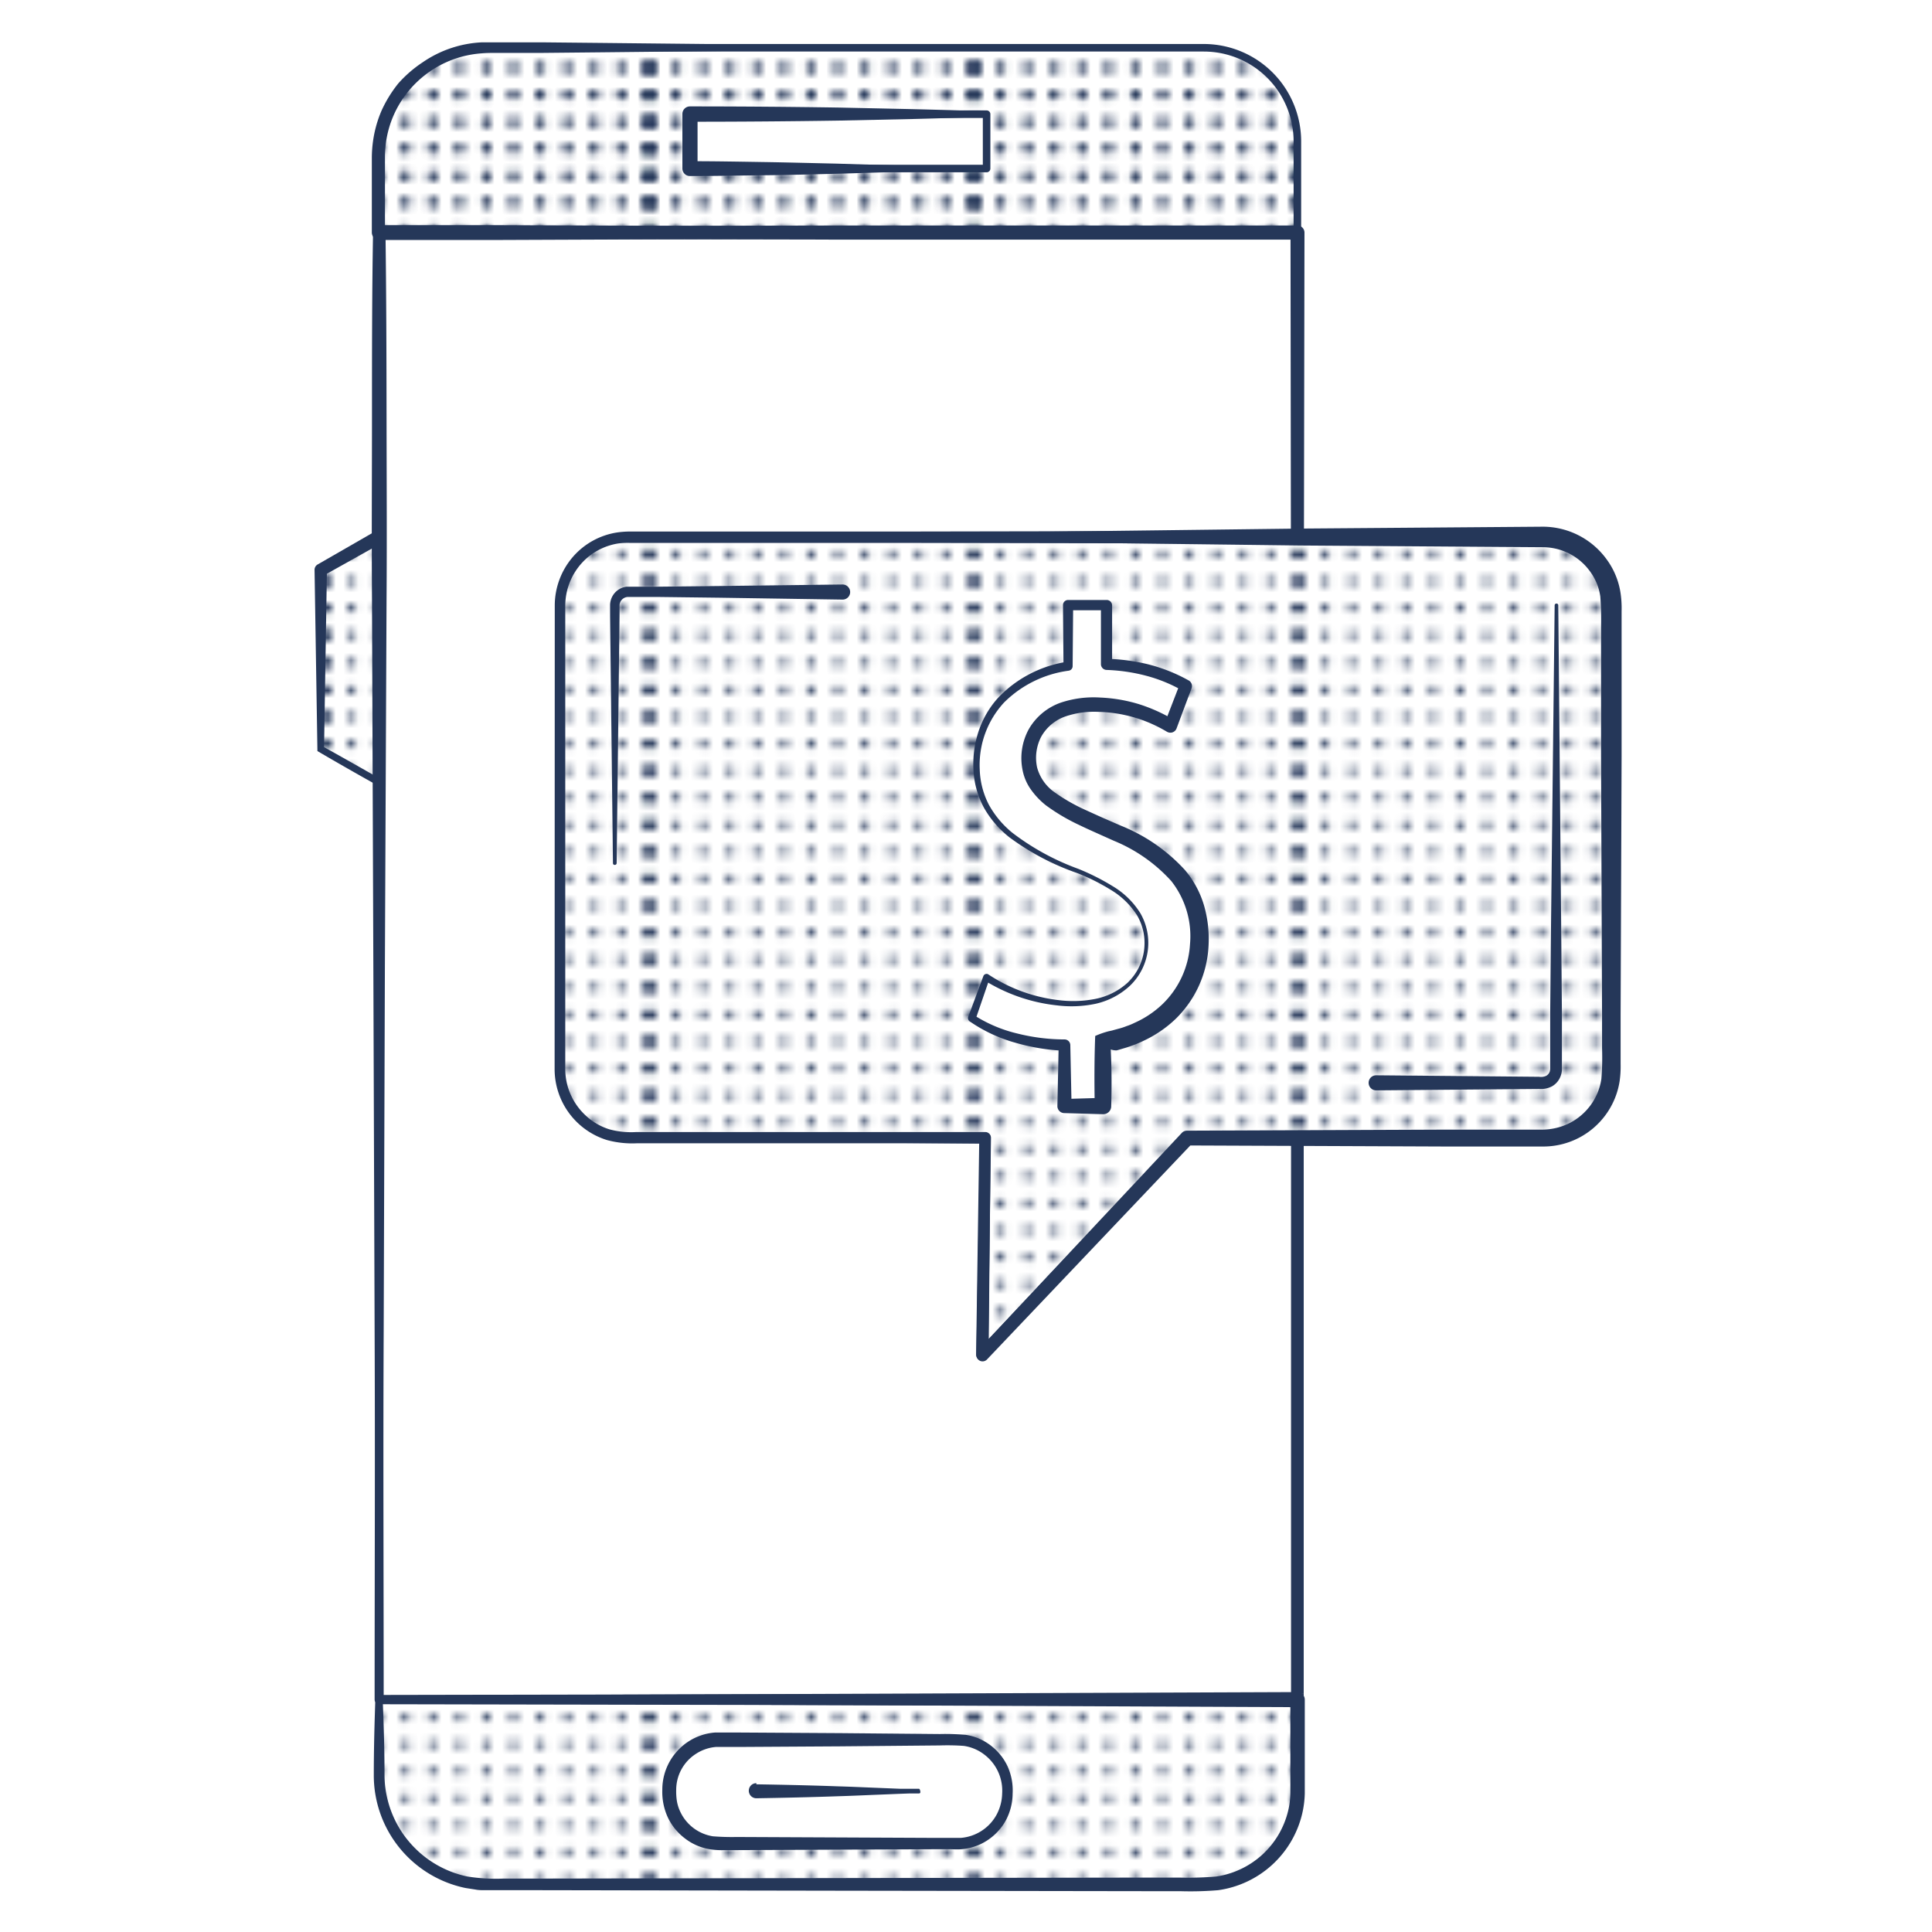 <svg id="Layer_1" data-name="Layer 1" xmlns="http://www.w3.org/2000/svg" xmlns:xlink="http://www.w3.org/1999/xlink" viewBox="0 0 256 256"><defs><style>.cls-1{fill:none;}.cls-2{fill:#253759;}.cls-3{clip-path:url(#clip-path);}.cls-4{clip-path:url(#clip-path-2);}.cls-5,.cls-6{fill:url(#New_Pattern_Swatch_1);}.cls-6{stroke:#253759;stroke-linecap:round;stroke-linejoin:round;}</style><clipPath id="clip-path"><rect class="cls-1" x="42.85" width="43" height="43"/></clipPath><clipPath id="clip-path-2"><rect class="cls-1" x="-0.05" width="43" height="43"/></clipPath><pattern id="New_Pattern_Swatch_1" data-name="New Pattern Swatch 1" width="42.9" height="43" patternTransform="translate(0 387)" patternUnits="userSpaceOnUse" viewBox="0 0 42.9 43"><rect class="cls-1" width="42.9" height="43"/><circle class="cls-2" cx="42.91" cy="1.85" r="0.57"/><circle class="cls-2" cx="42.91" cy="5.42" r="0.57"/><circle class="cls-2" cx="42.91" cy="8.99" r="0.57"/><circle class="cls-2" cx="42.91" cy="12.57" r="0.57"/><circle class="cls-2" cx="42.91" cy="16.14" r="0.57"/><circle class="cls-2" cx="42.91" cy="19.71" r="0.57"/><circle class="cls-2" cx="42.91" cy="23.29" r="0.57"/><circle class="cls-2" cx="42.91" cy="26.86" r="0.57"/><circle class="cls-2" cx="42.91" cy="30.43" r="0.57"/><circle class="cls-2" cx="42.91" cy="34.01" r="0.57"/><circle class="cls-2" cx="42.91" cy="37.58" r="0.57"/><circle class="cls-2" cx="42.91" cy="41.15" r="0.57"/><circle class="cls-2" cx="42.89" cy="1.85" r="0.57"/><circle class="cls-2" cx="42.89" cy="5.42" r="0.57"/><circle class="cls-2" cx="42.89" cy="8.99" r="0.57"/><circle class="cls-2" cx="42.89" cy="12.57" r="0.57"/><circle class="cls-2" cx="42.89" cy="16.14" r="0.57"/><circle class="cls-2" cx="42.89" cy="19.71" r="0.57"/><circle class="cls-2" cx="42.89" cy="23.29" r="0.57"/><circle class="cls-2" cx="42.89" cy="26.86" r="0.57"/><circle class="cls-2" cx="42.89" cy="30.43" r="0.57"/><circle class="cls-2" cx="42.89" cy="34.01" r="0.57"/><circle class="cls-2" cx="42.89" cy="37.58" r="0.57"/><circle class="cls-2" cx="42.89" cy="41.15" r="0.57"/><g class="cls-3"><circle class="cls-2" cx="42.81" cy="1.85" r="0.57"/><circle class="cls-2" cx="42.81" cy="5.42" r="0.57"/><circle class="cls-2" cx="42.81" cy="8.99" r="0.57"/><circle class="cls-2" cx="42.81" cy="12.57" r="0.57"/><circle class="cls-2" cx="42.81" cy="16.14" r="0.57"/><circle class="cls-2" cx="42.81" cy="19.71" r="0.57"/><circle class="cls-2" cx="42.81" cy="23.29" r="0.57"/><circle class="cls-2" cx="42.81" cy="26.86" r="0.57"/><circle class="cls-2" cx="42.81" cy="30.43" r="0.57"/><circle class="cls-2" cx="42.81" cy="34.01" r="0.57"/><circle class="cls-2" cx="42.81" cy="37.58" r="0.57"/><circle class="cls-2" cx="42.81" cy="41.15" r="0.57"/><circle class="cls-2" cx="42.79" cy="1.85" r="0.57"/><circle class="cls-2" cx="42.79" cy="5.42" r="0.57"/><circle class="cls-2" cx="42.79" cy="8.99" r="0.57"/><circle class="cls-2" cx="42.79" cy="12.57" r="0.57"/><circle class="cls-2" cx="42.79" cy="16.14" r="0.57"/><circle class="cls-2" cx="42.79" cy="19.71" r="0.57"/><circle class="cls-2" cx="42.79" cy="23.29" r="0.57"/><circle class="cls-2" cx="42.79" cy="26.86" r="0.57"/><circle class="cls-2" cx="42.79" cy="30.43" r="0.57"/><circle class="cls-2" cx="42.79" cy="34.01" r="0.57"/><circle class="cls-2" cx="42.79" cy="37.58" r="0.57"/><circle class="cls-2" cx="42.79" cy="41.15" r="0.57"/></g><circle class="cls-2" cx="42.91" cy="1.85" r="0.57"/><circle class="cls-2" cx="42.91" cy="5.42" r="0.57"/><circle class="cls-2" cx="42.91" cy="8.99" r="0.57"/><circle class="cls-2" cx="42.91" cy="12.57" r="0.57"/><circle class="cls-2" cx="42.91" cy="16.14" r="0.57"/><circle class="cls-2" cx="42.91" cy="19.71" r="0.57"/><circle class="cls-2" cx="42.91" cy="23.29" r="0.57"/><circle class="cls-2" cx="42.91" cy="26.86" r="0.57"/><circle class="cls-2" cx="42.91" cy="30.43" r="0.57"/><circle class="cls-2" cx="42.91" cy="34.01" r="0.57"/><circle class="cls-2" cx="42.91" cy="37.58" r="0.57"/><circle class="cls-2" cx="42.91" cy="41.15" r="0.57"/><circle class="cls-2" cx="0.01" cy="1.85" r="0.57"/><circle class="cls-2" cx="3.59" cy="1.85" r="0.57"/><circle class="cls-2" cx="7.16" cy="1.85" r="0.57"/><circle class="cls-2" cx="10.73" cy="1.85" r="0.57"/><circle class="cls-2" cx="0.01" cy="5.42" r="0.57"/><circle class="cls-2" cx="3.59" cy="5.42" r="0.57"/><circle class="cls-2" cx="7.16" cy="5.42" r="0.57"/><circle class="cls-2" cx="10.73" cy="5.42" r="0.57"/><circle class="cls-2" cx="0.01" cy="8.99" r="0.57"/><circle class="cls-2" cx="3.59" cy="8.99" r="0.57"/><circle class="cls-2" cx="7.16" cy="8.99" r="0.57"/><circle class="cls-2" cx="10.73" cy="8.99" r="0.57"/><circle class="cls-2" cx="0.01" cy="12.57" r="0.57"/><circle class="cls-2" cx="3.59" cy="12.57" r="0.57"/><circle class="cls-2" cx="7.16" cy="12.57" r="0.57"/><circle class="cls-2" cx="10.73" cy="12.57" r="0.57"/><circle class="cls-2" cx="0.01" cy="16.14" r="0.57"/><circle class="cls-2" cx="3.59" cy="16.14" r="0.57"/><circle class="cls-2" cx="7.16" cy="16.14" r="0.57"/><circle class="cls-2" cx="10.73" cy="16.14" r="0.57"/><circle class="cls-2" cx="0.01" cy="19.71" r="0.57"/><circle class="cls-2" cx="3.59" cy="19.71" r="0.57"/><circle class="cls-2" cx="7.16" cy="19.71" r="0.57"/><circle class="cls-2" cx="10.73" cy="19.71" r="0.57"/><circle class="cls-2" cx="14.3" cy="1.85" r="0.57"/><circle class="cls-2" cx="17.88" cy="1.85" r="0.57"/><circle class="cls-2" cx="21.45" cy="1.85" r="0.57"/><circle class="cls-2" cx="25.02" cy="1.85" r="0.57"/><circle class="cls-2" cx="28.6" cy="1.85" r="0.57"/><circle class="cls-2" cx="14.3" cy="5.42" r="0.57"/><circle class="cls-2" cx="17.88" cy="5.42" r="0.57"/><circle class="cls-2" cx="21.45" cy="5.42" r="0.57"/><circle class="cls-2" cx="25.02" cy="5.42" r="0.57"/><circle class="cls-2" cx="28.6" cy="5.42" r="0.57"/><circle class="cls-2" cx="14.3" cy="8.99" r="0.57"/><circle class="cls-2" cx="17.88" cy="8.99" r="0.57"/><circle class="cls-2" cx="21.45" cy="8.99" r="0.57"/><circle class="cls-2" cx="25.02" cy="8.99" r="0.57"/><circle class="cls-2" cx="28.6" cy="8.99" r="0.57"/><circle class="cls-2" cx="14.3" cy="12.57" r="0.57"/><circle class="cls-2" cx="17.88" cy="12.57" r="0.57"/><circle class="cls-2" cx="21.45" cy="12.57" r="0.57"/><circle class="cls-2" cx="25.02" cy="12.57" r="0.57"/><circle class="cls-2" cx="28.6" cy="12.57" r="0.57"/><circle class="cls-2" cx="14.3" cy="16.14" r="0.57"/><circle class="cls-2" cx="17.88" cy="16.14" r="0.57"/><circle class="cls-2" cx="21.45" cy="16.14" r="0.57"/><circle class="cls-2" cx="25.02" cy="16.14" r="0.57"/><circle class="cls-2" cx="28.6" cy="16.14" r="0.57"/><circle class="cls-2" cx="14.3" cy="19.71" r="0.57"/><circle class="cls-2" cx="17.88" cy="19.71" r="0.57"/><circle class="cls-2" cx="21.45" cy="19.71" r="0.57"/><circle class="cls-2" cx="25.02" cy="19.71" r="0.57"/><circle class="cls-2" cx="28.6" cy="19.71" r="0.57"/><circle class="cls-2" cx="32.17" cy="1.85" r="0.57"/><circle class="cls-2" cx="35.74" cy="1.85" r="0.57"/><circle class="cls-2" cx="39.31" cy="1.85" r="0.57"/><circle class="cls-2" cx="42.89" cy="1.85" r="0.57"/><circle class="cls-2" cx="32.17" cy="5.42" r="0.57"/><circle class="cls-2" cx="35.74" cy="5.42" r="0.57"/><circle class="cls-2" cx="39.31" cy="5.42" r="0.57"/><circle class="cls-2" cx="42.89" cy="5.42" r="0.57"/><circle class="cls-2" cx="32.17" cy="8.99" r="0.57"/><circle class="cls-2" cx="35.74" cy="8.99" r="0.57"/><circle class="cls-2" cx="39.31" cy="8.99" r="0.57"/><circle class="cls-2" cx="42.89" cy="8.99" r="0.57"/><circle class="cls-2" cx="32.17" cy="12.57" r="0.57"/><circle class="cls-2" cx="35.74" cy="12.57" r="0.57"/><circle class="cls-2" cx="39.31" cy="12.57" r="0.57"/><circle class="cls-2" cx="42.89" cy="12.57" r="0.57"/><circle class="cls-2" cx="32.17" cy="16.14" r="0.57"/><circle class="cls-2" cx="35.74" cy="16.14" r="0.57"/><circle class="cls-2" cx="39.31" cy="16.14" r="0.57"/><circle class="cls-2" cx="42.89" cy="16.14" r="0.57"/><circle class="cls-2" cx="32.17" cy="19.71" r="0.57"/><circle class="cls-2" cx="35.74" cy="19.71" r="0.57"/><circle class="cls-2" cx="39.31" cy="19.71" r="0.57"/><circle class="cls-2" cx="42.89" cy="19.71" r="0.57"/><circle class="cls-2" cx="0.01" cy="23.29" r="0.57"/><circle class="cls-2" cx="3.59" cy="23.29" r="0.57"/><circle class="cls-2" cx="7.16" cy="23.29" r="0.57"/><circle class="cls-2" cx="10.73" cy="23.29" r="0.57"/><circle class="cls-2" cx="0.01" cy="26.86" r="0.57"/><circle class="cls-2" cx="3.59" cy="26.86" r="0.57"/><circle class="cls-2" cx="7.16" cy="26.86" r="0.57"/><circle class="cls-2" cx="10.73" cy="26.86" r="0.57"/><circle class="cls-2" cx="0.01" cy="30.43" r="0.57"/><circle class="cls-2" cx="3.59" cy="30.43" r="0.57"/><circle class="cls-2" cx="7.16" cy="30.43" r="0.57"/><circle class="cls-2" cx="10.73" cy="30.43" r="0.57"/><circle class="cls-2" cx="0.01" cy="34.01" r="0.57"/><circle class="cls-2" cx="3.59" cy="34.01" r="0.57"/><circle class="cls-2" cx="7.16" cy="34.01" r="0.57"/><circle class="cls-2" cx="10.73" cy="34.01" r="0.57"/><circle class="cls-2" cx="0.01" cy="37.58" r="0.57"/><circle class="cls-2" cx="3.59" cy="37.58" r="0.57"/><circle class="cls-2" cx="7.16" cy="37.58" r="0.57"/><circle class="cls-2" cx="10.73" cy="37.58" r="0.57"/><circle class="cls-2" cx="0.01" cy="41.15" r="0.57"/><circle class="cls-2" cx="3.59" cy="41.15" r="0.57"/><circle class="cls-2" cx="7.16" cy="41.15" r="0.57"/><circle class="cls-2" cx="10.73" cy="41.15" r="0.57"/><circle class="cls-2" cx="14.3" cy="23.29" r="0.57"/><circle class="cls-2" cx="17.88" cy="23.29" r="0.57"/><circle class="cls-2" cx="21.45" cy="23.29" r="0.57"/><circle class="cls-2" cx="25.02" cy="23.29" r="0.57"/><circle class="cls-2" cx="28.6" cy="23.29" r="0.57"/><circle class="cls-2" cx="14.3" cy="26.86" r="0.57"/><circle class="cls-2" cx="17.88" cy="26.86" r="0.57"/><circle class="cls-2" cx="21.45" cy="26.86" r="0.57"/><circle class="cls-2" cx="25.02" cy="26.86" r="0.57"/><circle class="cls-2" cx="28.6" cy="26.86" r="0.57"/><circle class="cls-2" cx="14.3" cy="30.43" r="0.57"/><circle class="cls-2" cx="17.88" cy="30.43" r="0.57"/><circle class="cls-2" cx="21.45" cy="30.43" r="0.57"/><circle class="cls-2" cx="25.02" cy="30.43" r="0.57"/><circle class="cls-2" cx="28.6" cy="30.43" r="0.57"/><circle class="cls-2" cx="14.3" cy="34.01" r="0.57"/><circle class="cls-2" cx="17.88" cy="34.01" r="0.57"/><circle class="cls-2" cx="21.45" cy="34.01" r="0.57"/><circle class="cls-2" cx="25.02" cy="34.01" r="0.57"/><circle class="cls-2" cx="28.6" cy="34.01" r="0.57"/><circle class="cls-2" cx="14.3" cy="37.58" r="0.57"/><circle class="cls-2" cx="17.88" cy="37.58" r="0.57"/><circle class="cls-2" cx="21.45" cy="37.58" r="0.57"/><circle class="cls-2" cx="25.02" cy="37.58" r="0.57"/><circle class="cls-2" cx="28.6" cy="37.58" r="0.57"/><circle class="cls-2" cx="14.3" cy="41.15" r="0.57"/><circle class="cls-2" cx="17.88" cy="41.15" r="0.57"/><circle class="cls-2" cx="21.45" cy="41.15" r="0.57"/><circle class="cls-2" cx="25.02" cy="41.15" r="0.57"/><circle class="cls-2" cx="28.6" cy="41.15" r="0.57"/><circle class="cls-2" cx="32.17" cy="23.29" r="0.57"/><circle class="cls-2" cx="35.74" cy="23.29" r="0.57"/><circle class="cls-2" cx="39.31" cy="23.29" r="0.57"/><circle class="cls-2" cx="42.89" cy="23.29" r="0.57"/><circle class="cls-2" cx="32.17" cy="26.86" r="0.57"/><circle class="cls-2" cx="35.74" cy="26.86" r="0.57"/><circle class="cls-2" cx="39.31" cy="26.86" r="0.57"/><circle class="cls-2" cx="42.89" cy="26.86" r="0.57"/><circle class="cls-2" cx="32.17" cy="30.43" r="0.57"/><circle class="cls-2" cx="35.74" cy="30.43" r="0.57"/><circle class="cls-2" cx="39.31" cy="30.43" r="0.57"/><circle class="cls-2" cx="42.89" cy="30.43" r="0.57"/><circle class="cls-2" cx="32.17" cy="34.01" r="0.57"/><circle class="cls-2" cx="35.74" cy="34.01" r="0.57"/><circle class="cls-2" cx="39.31" cy="34.01" r="0.57"/><circle class="cls-2" cx="42.89" cy="34.01" r="0.57"/><circle class="cls-2" cx="32.17" cy="37.58" r="0.57"/><circle class="cls-2" cx="35.74" cy="37.58" r="0.57"/><circle class="cls-2" cx="39.31" cy="37.58" r="0.57"/><circle class="cls-2" cx="42.89" cy="37.58" r="0.57"/><circle class="cls-2" cx="32.17" cy="41.15" r="0.57"/><circle class="cls-2" cx="35.74" cy="41.15" r="0.57"/><circle class="cls-2" cx="39.31" cy="41.15" r="0.57"/><circle class="cls-2" cx="42.89" cy="41.15" r="0.57"/><circle class="cls-2" cx="-0.01" cy="1.85" r="0.57"/><circle class="cls-2" cx="-0.01" cy="5.42" r="0.57"/><circle class="cls-2" cx="-0.01" cy="8.99" r="0.57"/><circle class="cls-2" cx="-0.01" cy="12.57" r="0.57"/><circle class="cls-2" cx="-0.01" cy="16.14" r="0.57"/><circle class="cls-2" cx="-0.01" cy="19.71" r="0.57"/><circle class="cls-2" cx="-0.01" cy="23.29" r="0.57"/><circle class="cls-2" cx="-0.01" cy="26.86" r="0.57"/><circle class="cls-2" cx="-0.01" cy="30.43" r="0.57"/><circle class="cls-2" cx="-0.01" cy="34.01" r="0.57"/><circle class="cls-2" cx="-0.01" cy="37.58" r="0.57"/><circle class="cls-2" cx="-0.01" cy="41.15" r="0.57"/><g class="cls-4"><circle class="cls-2" cx="-0.09" cy="1.85" r="0.57"/><circle class="cls-2" cx="-0.09" cy="5.42" r="0.57"/><circle class="cls-2" cx="-0.09" cy="8.99" r="0.57"/><circle class="cls-2" cx="-0.09" cy="12.57" r="0.57"/><circle class="cls-2" cx="-0.09" cy="16.14" r="0.57"/><circle class="cls-2" cx="-0.09" cy="19.71" r="0.57"/><circle class="cls-2" cx="-0.09" cy="23.29" r="0.57"/><circle class="cls-2" cx="-0.09" cy="26.86" r="0.57"/><circle class="cls-2" cx="-0.09" cy="30.43" r="0.57"/><circle class="cls-2" cx="-0.09" cy="34.01" r="0.57"/><circle class="cls-2" cx="-0.09" cy="37.58" r="0.57"/><circle class="cls-2" cx="-0.09" cy="41.15" r="0.57"/><circle class="cls-2" cx="-0.11" cy="1.85" r="0.57"/><circle class="cls-2" cx="-0.11" cy="5.42" r="0.57"/><circle class="cls-2" cx="-0.11" cy="8.99" r="0.57"/><circle class="cls-2" cx="-0.11" cy="12.57" r="0.57"/><circle class="cls-2" cx="-0.11" cy="16.14" r="0.57"/><circle class="cls-2" cx="-0.11" cy="19.71" r="0.57"/><circle class="cls-2" cx="-0.11" cy="23.29" r="0.57"/><circle class="cls-2" cx="-0.11" cy="26.86" r="0.57"/><circle class="cls-2" cx="-0.11" cy="30.43" r="0.57"/><circle class="cls-2" cx="-0.11" cy="34.01" r="0.57"/><circle class="cls-2" cx="-0.11" cy="37.58" r="0.57"/><circle class="cls-2" cx="-0.11" cy="41.15" r="0.57"/></g><circle class="cls-2" cx="0.01" cy="1.85" r="0.57"/><circle class="cls-2" cx="0.01" cy="5.42" r="0.57"/><circle class="cls-2" cx="0.01" cy="8.99" r="0.57"/><circle class="cls-2" cx="0.01" cy="12.57" r="0.57"/><circle class="cls-2" cx="0.01" cy="16.14" r="0.57"/><circle class="cls-2" cx="0.01" cy="19.71" r="0.57"/><circle class="cls-2" cx="0.01" cy="23.29" r="0.57"/><circle class="cls-2" cx="0.01" cy="26.86" r="0.57"/><circle class="cls-2" cx="0.01" cy="30.43" r="0.57"/><circle class="cls-2" cx="0.01" cy="34.01" r="0.57"/><circle class="cls-2" cx="0.01" cy="37.58" r="0.57"/><circle class="cls-2" cx="0.01" cy="41.15" r="0.57"/><circle class="cls-2" cx="-0.01" cy="1.85" r="0.57"/><circle class="cls-2" cx="-0.01" cy="5.42" r="0.57"/><circle class="cls-2" cx="-0.01" cy="8.99" r="0.57"/><circle class="cls-2" cx="-0.01" cy="12.57" r="0.57"/><circle class="cls-2" cx="-0.01" cy="16.14" r="0.57"/><circle class="cls-2" cx="-0.01" cy="19.71" r="0.57"/><circle class="cls-2" cx="-0.01" cy="23.29" r="0.57"/><circle class="cls-2" cx="-0.01" cy="26.86" r="0.57"/><circle class="cls-2" cx="-0.01" cy="30.43" r="0.57"/><circle class="cls-2" cx="-0.01" cy="34.01" r="0.57"/><circle class="cls-2" cx="-0.01" cy="37.58" r="0.57"/><circle class="cls-2" cx="-0.01" cy="41.15" r="0.57"/></pattern></defs><title>10-free-finance-icon</title><path class="cls-5" d="M50.24,225.19v10a14.49,14.49,0,0,0,14.48,14.48H159.5a12.41,12.41,0,0,0,12.41-12.41V225.19Zm83.24,12.47a6.67,6.67,0,0,1-6.67,6.66H95.34a6.67,6.67,0,0,1-6.67-6.66v-.46a6.67,6.67,0,0,1,6.67-6.66h31.47a6.67,6.67,0,0,1,6.67,6.66Z"/><path class="cls-2" d="M50.73,225.68c.13,3.21.22,6.31.22,9.46a13.8,13.8,0,0,0,11,13.51,24.33,24.33,0,0,0,4.8.27h5l39.77-.07,39.77-.06h5a44.62,44.62,0,0,0,4.84-.14,11.51,11.51,0,0,0,9.57-8.77,10.76,10.76,0,0,0,.28-2.27c0-.77,0-1.64,0-2.46l0-9.94,1,1Zm-1-1,122.16-.47a1,1,0,0,1,1,1h0v9.94c0,.84,0,1.63,0,2.51a13.17,13.17,0,0,1-.34,2.65,13.33,13.33,0,0,1-11.14,10.15,44.13,44.13,0,0,1-5.09.13h-5l-39.77-.06-39.77-.07h-5c-.84,0-1.63,0-2.5,0-.44,0-.88,0-1.31-.09l-1.29-.2a15.24,15.24,0,0,1-12.15-15C49.53,231.65,49.63,228.12,49.75,224.7Z"/><path class="cls-2" d="M134.18,237.66a7.67,7.67,0,0,1-.88,3.51,7.47,7.47,0,0,1-2.45,2.67,7.35,7.35,0,0,1-3.42,1.19c-.64.05-1.16,0-1.72,0h-1.65l-13.21.06-13.22.06H96a10.1,10.1,0,0,1-1.78-.09,7.27,7.27,0,0,1-3.42-1.43,7.54,7.54,0,0,1-2.34-2.88,8.09,8.09,0,0,1-.7-3.6,7.61,7.61,0,0,1,3.43-6.37,7.5,7.5,0,0,1,3.54-1.21c.66,0,1.17,0,1.73,0h1.65l13.22.08,13.21.12a33.56,33.56,0,0,1,3.41.1,7.24,7.24,0,0,1,3.33,1.42,7.35,7.35,0,0,1,2.26,2.83A7.75,7.75,0,0,1,134.18,237.66Zm-1.39,0a6,6,0,0,0-2.39-5.19,5.8,5.8,0,0,0-2.69-1.13,30,30,0,0,0-3.19-.06l-13.21.12-13.22.08H96.44c-.54,0-1.14,0-1.57,0a5.72,5.72,0,0,0-2.65.91,5.67,5.67,0,0,0-2.62,4.77,8.46,8.46,0,0,0,.09,1.48,5.36,5.36,0,0,0,.42,1.36,5.77,5.77,0,0,0,4.36,3.32,31.57,31.57,0,0,0,3.16.09l13.22.06,13.21.06h1.65c.55,0,1.13,0,1.59,0a5.93,5.93,0,0,0,4.75-3.07A6.21,6.21,0,0,0,132.79,237.66Z"/><path class="cls-6" d="M159.5,6.33H64.72A14.49,14.49,0,0,0,50.24,20.81v10H171.91V18.74A12.41,12.41,0,0,0,159.5,6.33Zm-28.77,16H91.43V15.13h39.3Z"/><polygon class="cls-5" points="42.5 99.27 50.25 103.67 50.25 71.15 42.5 75.55 42.5 99.27"/><path class="cls-2" d="M42.94,99c2.53,1.4,5,2.81,7.54,4.25l-.7.41-.4-32.52,1.3.76-7.77,4.35.41-.71Zm-.88.51-.38-24a.82.82,0,0,1,.4-.71h0l7.72-4.44h0a.86.86,0,0,1,1.18.32.85.85,0,0,1,.11.44l-.4,32.52a.47.47,0,0,1-.47.47.56.56,0,0,1-.23-.06Q46,101.83,42.06,99.52Z"/><path class="cls-2" d="M100.22,236.43c3.62.06,7.24.14,10.86.27,1.81.05,3.62.14,5.43.21l2.71.11,1.36,0,.68,0,.34,0h.17s.11,0,.17.31-.12.31-.17.31h-.17l-.34,0-.68,0-1.36.05-2.71.11c-1.81.07-3.62.16-5.43.21-3.62.13-7.24.21-10.86.27a1,1,0,1,1,0-2Z"/><path class="cls-5" d="M159.5,6.33H64.72A14.49,14.49,0,0,0,50.24,20.81v10H171.91V18.74A12.41,12.41,0,0,0,159.5,6.33Zm-28.77,16H91.43V15.13h39.3Z"/><path class="cls-2" d="M159.5,6.33l-31.88.13c-10.62,0-21.25.2-31.88.3L79.8,6.93l-8,.08-4,0-2,0c-.67,0-1.33,0-2,.06a13.8,13.8,0,0,0-11.66,8.25,13.54,13.54,0,0,0-1,3.59,14.56,14.56,0,0,0-.13,1.87v2l0,8-.95-.95,15.21,0,15.21.06c10.14.05,20.28.05,30.42.19l30.41.32c10.14.1,20.28.26,30.42.29l-.13.13,0-7.89c-.05-2.62.27-5.29-.51-7.82a12.44,12.44,0,0,0-11.8-8.77Zm0,0a12.49,12.49,0,0,1,11.92,8.74c.82,2.55.51,5.24.59,7.85l0,7.89a.13.13,0,0,1-.13.13h0c-10.14,0-20.28.19-30.42.29l-30.41.32c-10.14.14-20.28.14-30.42.19l-15.21.06-15.21,0h0a1,1,0,0,1-.94-1h0l0-8v-2a16.65,16.65,0,0,1,.16-2.11,15.65,15.65,0,0,1,1.14-4.06,16.93,16.93,0,0,1,2.21-3.58A16.38,16.38,0,0,1,56,8.26a15.07,15.07,0,0,1,7.87-2.65c.71,0,1.38,0,2,0l2,0,4,0,8,.08,15.94.17c10.63.1,21.26.26,31.88.3Z"/><path class="cls-2" d="M130.73,22.36l-9.59.35-9.79.3c-3.29.08-6.6.18-9.93.21s-6.66.11-10,.11a1,1,0,0,1-1-1l0-7.23a1,1,0,0,1,1-1h0q9.82,0,19.65.15l9.83.21c3.27.08,6.55.18,9.82.32h0a.3.3,0,0,1,.29.32h0Zm0,0-.32-7.23.32.32c-3.27.14-6.55.24-9.82.32l-9.83.21q-9.83.15-19.65.15l1-1,0,7.23-1-1c3.22,0,6.44.06,9.66.11s6.47.14,9.72.21l9.86.3Z"/><path class="cls-2" d="M74.9,80.21l0,61.49a8.39,8.39,0,0,0,2.84,6.23,8.09,8.09,0,0,0,3,1.71,11,11,0,0,0,3.59.36H99.79l30.75,0a.77.77,0,0,1,.77.78h0l-.38,28.74-1.37-.56,27.12-28.75a.83.83,0,0,1,.6-.26h14.64a.83.83,0,0,1,.83.83h0v74.44a.83.83,0,0,1-.83.83h0l-121.67-.23a.62.62,0,0,1-.61-.6h0c0-16.2.07-32.4,0-48.6L49.47,128l-.18-48.59c-.06-8.1,0-16.2,0-24.3s0-16.2.14-24.3h0a.82.82,0,0,1,.82-.81l60.83-.12,30.42,0,30.42,0a.94.94,0,0,1,.93.94h0l-.07,40.34a.87.87,0,0,1-.86.87l-51.44-.09-25.72,0H83.51A10.3,10.3,0,0,0,82,72a8.27,8.27,0,0,0-5.08,2.8A8.48,8.48,0,0,0,74.9,80.21Zm-1.39,0a9.87,9.87,0,0,1,2.35-6.36,9.7,9.7,0,0,1,5.94-3.3,12.51,12.51,0,0,1,1.71-.12H94.76l25.72,0,51.44-.09-.87.87L171,30.81l.94.94-30.42,0-30.42,0-60.83-.12.81-.82c.11,8.1.13,16.2.14,24.3s.06,16.2,0,24.3L51,128l-.16,48.59c-.08,16.2,0,32.4,0,48.6l-.6-.6,121.67-.23-.84.83V150.75l.83.83H157.28l.59-.26L130.72,180a.8.8,0,0,1-1.38-.56l.42-28.74.78.79-30.75,0H84.42a12.77,12.77,0,0,1-4-.43,9.84,9.84,0,0,1-6.93-9.37Z"/><path class="cls-5" d="M204.44,71.15H83.26a9.06,9.06,0,0,0-9.05,9.06v61.48a9.06,9.06,0,0,0,9.05,9.06h47.28l-.4,28.74,27.14-28.74h47.16a9.06,9.06,0,0,0,9.06-9.06V80.21A9.06,9.06,0,0,0,204.44,71.15Zm-58.29,67v8.41h-5.1v-8.09c-4.69-.08-9.46-1.54-12.29-3.56l1.93-5.42A21.88,21.88,0,0,0,142.27,133c5.74,0,9.63-3.32,9.63-7.94,0-4.45-3.16-7.2-9.14-9.63-4.31-1.69-7.76-3.53-10.07-5.91a11.15,11.15,0,0,1-3.29-8.17c0-6.72,4.78-11.82,12.14-13V80.2h5.1v7.86a22,22,0,0,1,10.52,2.83l-2,5.34a19.45,19.45,0,0,0-10.2-2.83c-6.23,0-8.58,3.72-8.58,7,0,4.06,2.88,6.16,9.65,9.07l.39.17c8.33,3.39,12.55,7.52,12.55,14.73C159,130.87,154.49,136.86,146.15,138.16Z"/><path class="cls-2" d="M204.44,72.51l-32.3-.23-32.29-.4c-10.77-.13-21.54-.28-32.3-.32L91.4,71.45l-8.08,0a8.73,8.73,0,0,0-8.57,6.7,15.53,15.53,0,0,0-.26,3.94v40.38l.06,16.14c0,1.33,0,2.73.06,4a8.75,8.75,0,0,0,1.26,3.64,8.66,8.66,0,0,0,6.3,4c1.25.14,2.65.05,4,.07l4,0,8.07,0,32.3-.27a.7.7,0,0,1,.72.71h0L131,179.5l-1.4-.57,27-28.82a.93.93,0,0,1,.67-.29h0l34.27-.14,8.57,0,4.29,0a8.14,8.14,0,0,0,3.6-.88,7.87,7.87,0,0,0,4.19-5.83,36,36,0,0,0,.09-4.1l0-4.28-.13-34.27V83.12a40.22,40.22,0,0,0-.1-4.07,7.35,7.35,0,0,0-1.36-3.33A7.71,7.71,0,0,0,204.44,72.51Zm0-2.72a10.46,10.46,0,0,1,8.45,4.33,10.06,10.06,0,0,1,1.85,4.52,13.81,13.81,0,0,1,.13,2.34v19.28l-.13,34.27,0,4.28V141a13.59,13.59,0,0,1-.14,2.32,10.24,10.24,0,0,1-10.15,8.6l-4.29,0-8.57,0-34.27-.14.68-.29-27.23,28.66h0a.81.81,0,0,1-1.15,0,.78.78,0,0,1-.25-.6l.49-28.74.72.73-32.3-.27-8.07,0-4,0c-1.36,0-2.66.06-4.08-.1a9.44,9.44,0,0,1-8.12-8.38c-.1-1.41,0-2.71,0-4.07L74,122.45V82.07A16.63,16.63,0,0,1,74.21,78,9.55,9.55,0,0,1,76,74.3a9.39,9.39,0,0,1,7.28-3.43l8.08,0,16.15-.11c10.76,0,21.53-.19,32.3-.32l32.29-.4Z"/><path class="cls-2" d="M147.18,139.05c.12,2.51.14,4.95.06,7.52v.07a1.06,1.06,0,0,1-1.09,1l-5.1-.15H141a.92.92,0,0,1-.89-.94l.17-8.09.76.77a27.43,27.43,0,0,1-6.56-1.08,20.08,20.08,0,0,1-6-2.82h0a.52.52,0,0,1-.18-.6l2-5.39h0a.46.46,0,0,1,.58-.27l.09.05a21.24,21.24,0,0,0,9.21,3.39,15.25,15.25,0,0,0,4.91-.14,9,9,0,0,0,4.32-2.15,7.29,7.29,0,0,0,1.27-8.91,10.45,10.45,0,0,0-3.48-3.39,26.92,26.92,0,0,0-4.46-2.23,33.6,33.6,0,0,1-9-4.75,13.45,13.45,0,0,1-3.36-3.91,11.67,11.67,0,0,1-1.39-5,13.83,13.83,0,0,1,.68-5.14,12.51,12.51,0,0,1,2.64-4.49,16,16,0,0,1,9.13-4.72l-.52.61-.07-8.1a.68.68,0,0,1,.68-.69h0l5.1,0a.72.72,0,0,1,.73.72h0l0,7.86-.76-.78a25,25,0,0,1,5.63.75,22,22,0,0,1,5.29,2.12.85.85,0,0,1,.38,1h0l-2,5.35h0a.87.87,0,0,1-1.12.51.84.84,0,0,1-.14-.06,18.48,18.48,0,0,0-9-2.64,11.9,11.9,0,0,0-4.49.61,5.93,5.93,0,0,0-3.18,2.67,6.06,6.06,0,0,0-.55,4.08,5.9,5.9,0,0,0,2.4,3.35A24.27,24.27,0,0,0,144,107.4c.74.34,1.47.67,2.21,1l2.3,1a23.19,23.19,0,0,1,8.49,5.87,13,13,0,0,1,2.55,4.74,16.16,16.16,0,0,1,.59,5.3,14.5,14.5,0,0,1-4.31,9.65,15.65,15.65,0,0,1-4.41,3,11.91,11.91,0,0,1-1.23.52,12.4,12.4,0,0,1-1.26.42l-.64.19-.32.09h-.15A2.06,2.06,0,0,1,147.18,139.05Zm-2.06-1.78a11.51,11.51,0,0,1,1.77-.62l.46-.1.28-.08.55-.15a8,8,0,0,0,1.08-.35,7.46,7.46,0,0,0,1.05-.43,13,13,0,0,0,3.72-2.48,12,12,0,0,0,3.65-7.93,11.81,11.81,0,0,0-2.49-8.4,21,21,0,0,0-7.59-5.32l-2.23-1c-.78-.35-1.54-.69-2.3-1.06a26.16,26.16,0,0,1-4.44-2.61,10.07,10.07,0,0,1-1.94-2,6.6,6.6,0,0,1-1.18-2.63,8,8,0,0,1,.81-5.49,7.9,7.9,0,0,1,4.25-3.52,13.74,13.74,0,0,1,5.24-.67,20.48,20.48,0,0,1,5.09.87,21.75,21.75,0,0,1,4.68,2.11l-1.27.46,2.06-5.33.37,1a20,20,0,0,0-4.87-2,23.69,23.69,0,0,0-5.25-.77h0a.77.77,0,0,1-.74-.78l0-7.86.73.73-5.1,0,.69-.69-.07,8.1h0a.61.61,0,0,1-.52.6,14.92,14.92,0,0,0-8.56,4.21,12.19,12.19,0,0,0-3.23,8.88,10.87,10.87,0,0,0,1.21,4.67,12.69,12.69,0,0,0,3.13,3.73,32.86,32.86,0,0,0,8.73,4.77,30.17,30.17,0,0,1,4.54,2.29,10.83,10.83,0,0,1,3.67,3.58,7.86,7.86,0,0,1-1.36,9.6A9.8,9.8,0,0,1,145.2,133a15.53,15.53,0,0,1-5.13.22,22.79,22.79,0,0,1-9.63-3.32l.68-.23-1.87,5.45-.19-.61a18.5,18.5,0,0,0,5.76,2.44,25.83,25.83,0,0,0,6.24.78.76.76,0,0,1,.76.74v0l.17,8.09-.94-.94,5.1-.15-1.09,1.09C145,143.53,145,140.37,145.12,137.27Z"/><path class="cls-2" d="M206.48,80.2l.39,43.18.09,10.79,0,5.4v2a2.53,2.53,0,0,1-.13.91,2.59,2.59,0,0,1-1.19,1.47,3.19,3.19,0,0,1-1.7.34l-21.59.19a1,1,0,1,1,0-2h0l21.59.2a1.59,1.59,0,0,0,.92-.12,1,1,0,0,0,.49-.57,1.45,1.45,0,0,0,.06-.42v-2l0-5.4.1-10.79L206,80.2a.22.22,0,0,1,.22-.22A.22.22,0,0,1,206.48,80.2Z"/><path class="cls-2" d="M81.22,114.36l-.38-32.72,0-1c0-.19,0-.31,0-.55a2.64,2.64,0,0,1,.13-.68A2.49,2.49,0,0,1,83,77.74c.26,0,.4,0,.58,0h1.53l2,0,8.18-.09,16.36-.2a1,1,0,1,1,0,2h0L95.34,79.2l-8.18-.1-4,0a1.16,1.16,0,0,0-1,.76.88.88,0,0,0-.07.32c0,.1,0,.32,0,.48l0,1-.38,32.72a.23.23,0,0,1-.23.22A.22.22,0,0,1,81.22,114.36Z"/></svg>